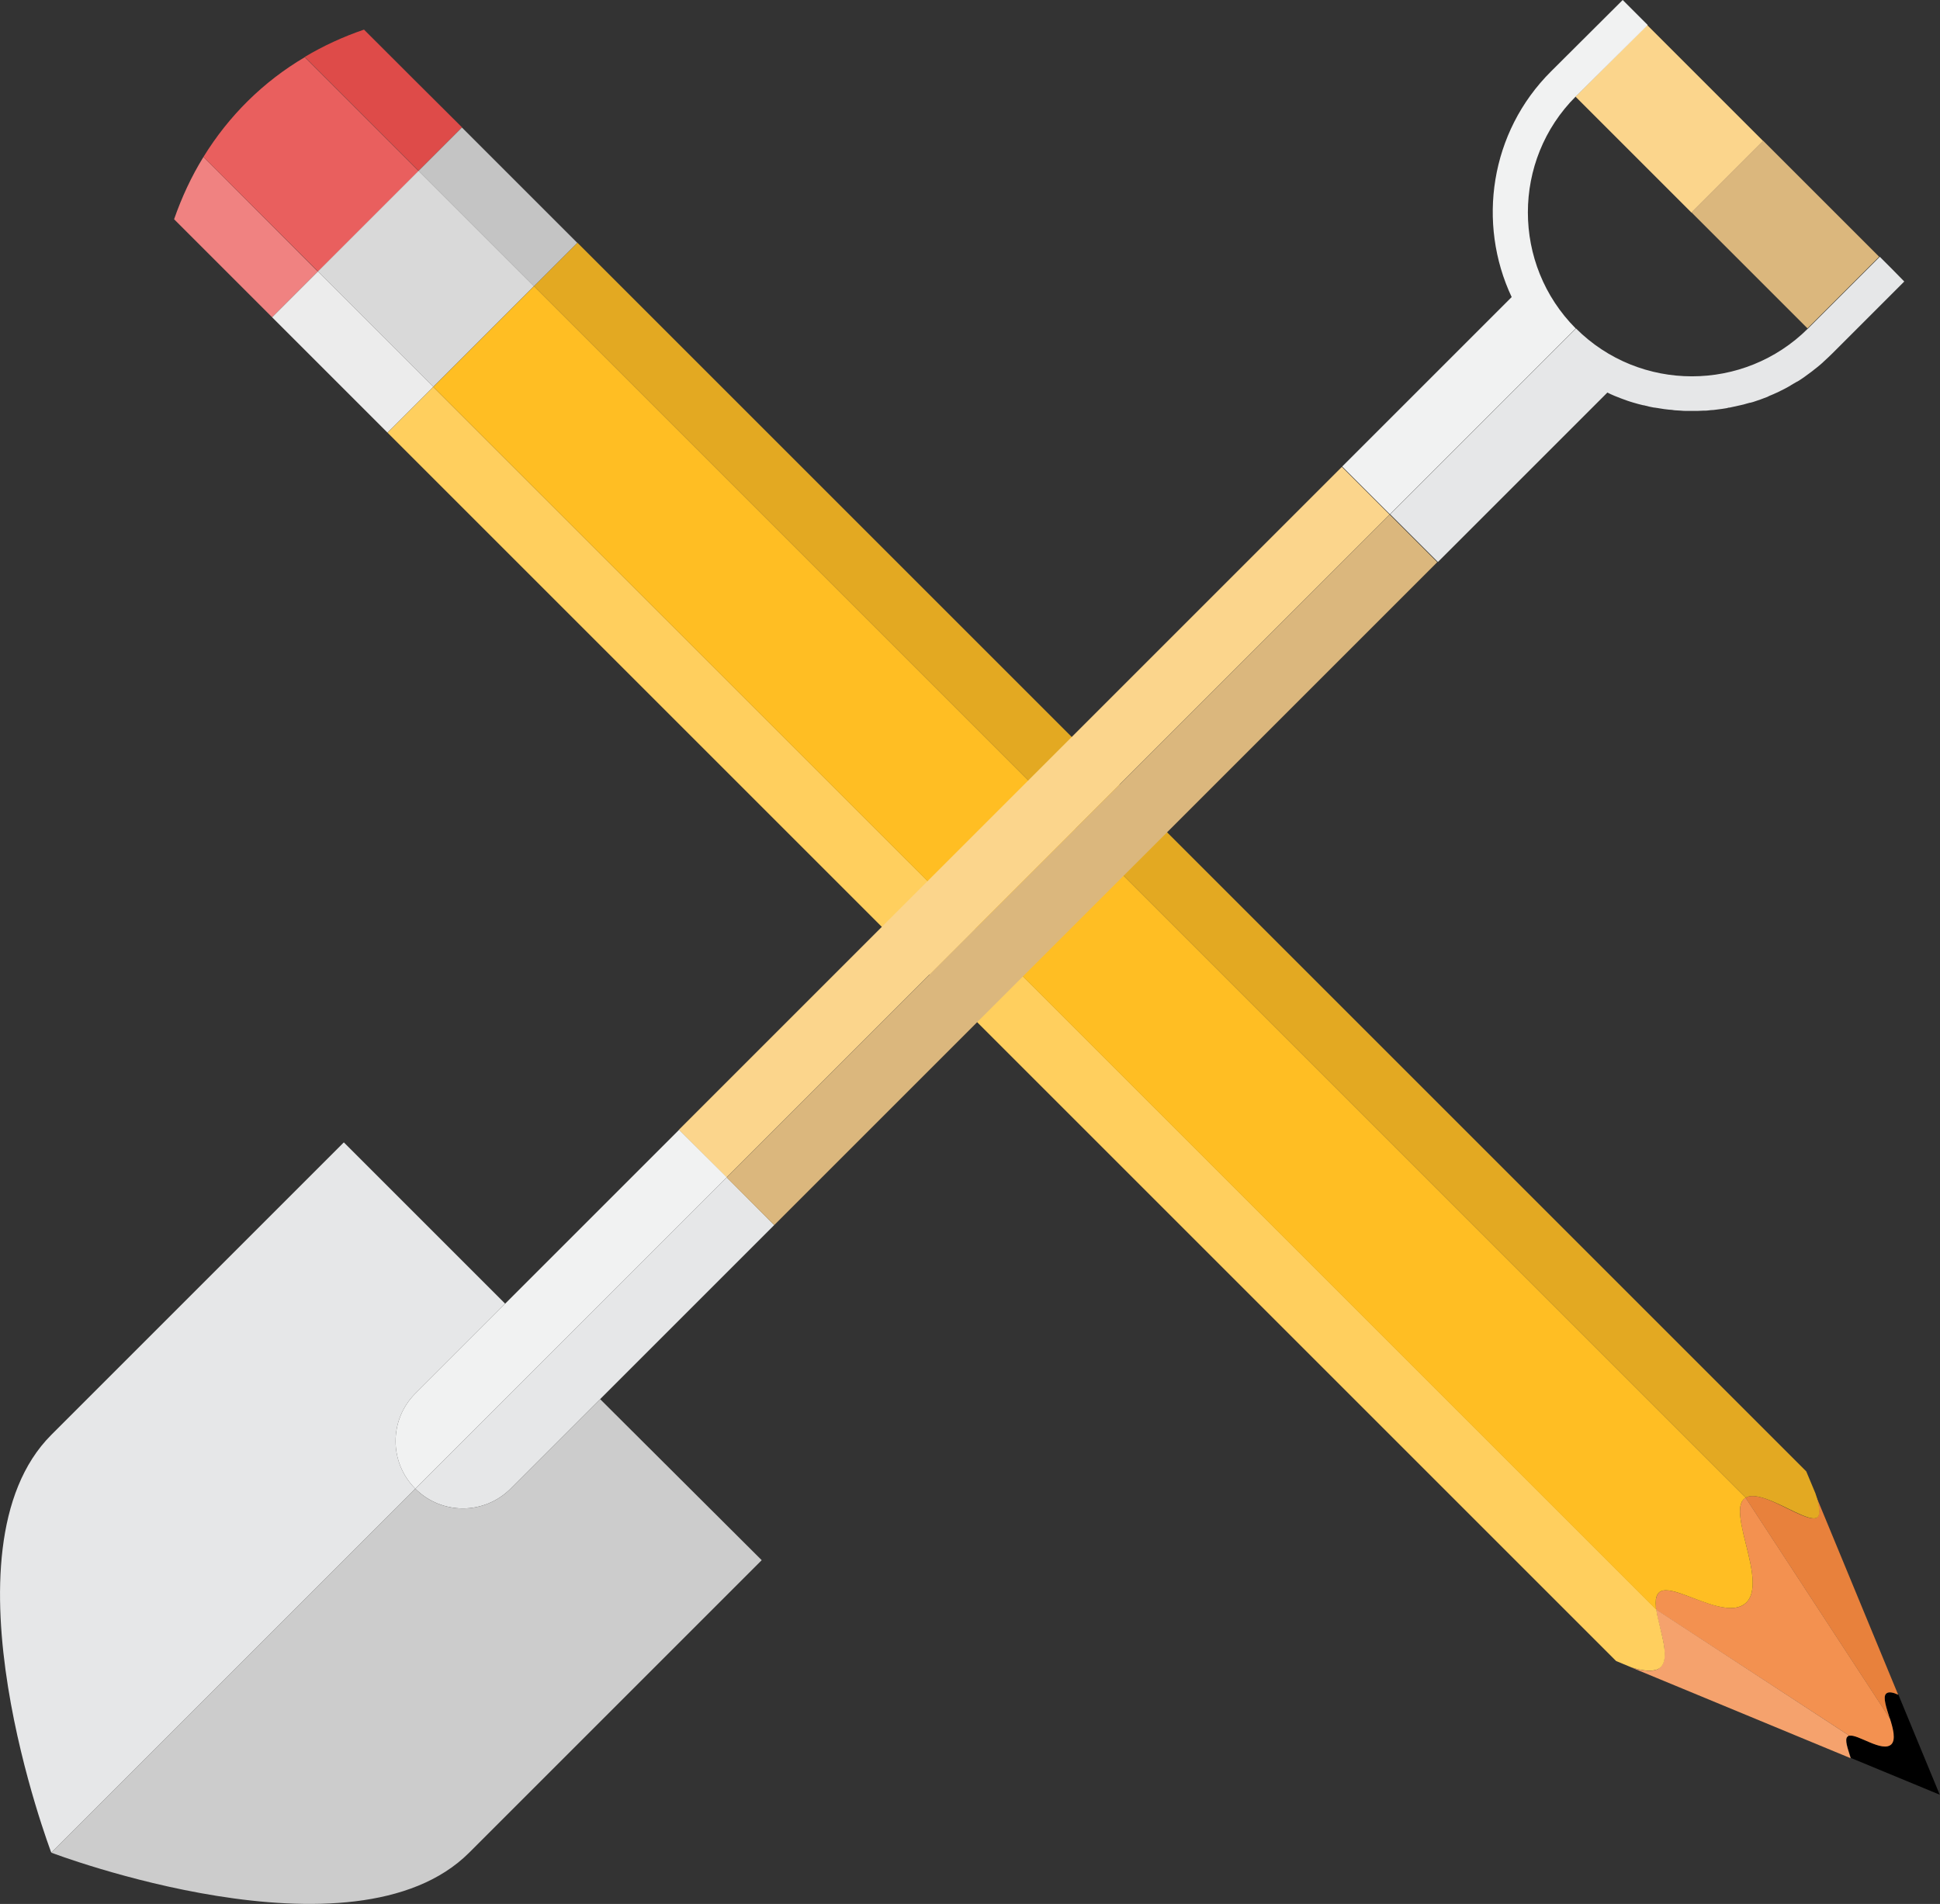 <!-- Generator: Adobe Illustrator 22.0.1, SVG Export Plug-In  -->
<svg version="1.1"
	 xmlns="http://www.w3.org/2000/svg" xmlns:xlink="http://www.w3.org/1999/xlink" xmlns:a="http://ns.adobe.com/AdobeSVGViewerExtensions/3.0/"
	 x="0px" y="0px" width="760px" height="746px" viewBox="0 0 760 746" style="enable-background:new 0 0 760 746;"
	 xml:space="preserve">
<rect x="0" y="0" width="760" height="746" fill="#333333" stroke="none"/>
<style type="text/css">
	.st0{fill:#E8813C;}
	.st1{fill:#F39150;}
	.st2{fill:#F5A26D;}
	.st3{fill:#FFCF5E;}
	.st4{fill:#FFBE23;}
	.st5{fill:#E3A922;}
	.st6{fill:#F08281;}
	.st7{fill:#DE4B49;}
	.st8{fill:#E95F5E;}
	.st9{fill:#C4C4C4;}
	.st10{fill:#ECECEC;}
	.st11{fill:#D9D9D9;}
	.st12{fill:#FBD58C;}
	.st13{fill:#E6E7E8;}
	.st14{fill:#F1F2F2;}
	.st15{fill:#CCCCCC;}
	.st16{fill:#DBB77D;}
</style>
<defs>
</defs>
<g>
	<g>
		<g>
			<path d="M738.9,663.6c-1.4,1.4,0.1,5.5,1.4,9.7c1.2,4,2.3,8.2,0.6,10c-3.4,3.6-13.3-4-16.5-3.3c-0.2,0.1-0.4,0.1-0.5,0.3
				c-1.4,1.2,0.1,5,1.2,8.5l34.8,14.4L743.7,664C741.7,663.1,739.9,662.7,738.9,663.6z"/>
			<path class="st0" d="M712,594.4c-2.1,2.1-9.7-2.5-16.7-5.7c-4.5-2-8.8-3.4-11.5-1.9l56.5,86.5c-1.3-4.2-2.8-8.4-1.4-9.7
				c0.9-0.9,2.7-0.5,4.7,0.4l-32.6-78.9C712.6,589.6,713.2,593.2,712,594.4z"/>
			<path class="st1" d="M683,587.5c-0.2,0.2-0.4,0.5-0.6,0.8l-0.1,0.3c-1.3,2.6-0.5,7.2,0.7,12.5c2.3,9.7,6.1,21.5,1.3,26.6
				c-5.2,5.5-16.4,0-24.9-3c-4.2-1.5-7.7-2.3-9.4-0.8c-0.7,0.6-1.1,1.6-1.3,2.7c-0.1,0.9-0.1,1.9,0,3c0,0.4,0.1,0.7,0.1,1.1
				l75.7,49.4c3.2-0.8,13.1,6.8,16.5,3.3c1.7-1.8,0.7-6-0.6-10l-56.5-86.5C683.5,587,683.2,587.2,683,587.5z"/>
			<path class="st2" d="M724.2,679.9L724.2,679.9l-75.4-49.3c0.2,1.2,0.4,2.5,0.7,3.8c1.7,7.2,4.5,15.7,0.8,19
				c-2.1,1.9-6.7,1.4-11.3-0.1l86,35.6c-1-3.5-2.6-7.4-1.2-8.5c0.1-0.1,0.3-0.2,0.5-0.3L724.2,679.9z"/>
			<path class="st3" d="M151.8,169.5l481.3,481.3l6,2.5c4.6,1.5,9.2,1.9,11.3,0.1c3.7-3.2,0.8-11.7-0.8-19c-0.3-1.3-0.6-2.6-0.7-3.8
				L169.7,151.6L151.8,169.5z"/>
			<path class="st4" d="M207.7,113.6l-37.5,37.5l-0.5,0.5l479.1,479.1c-0.1-0.4-0.1-0.7-0.1-1.1c-0.1-1.1-0.1-2.1,0-3
				c0.2-1.2,0.6-2.1,1.3-2.7c1.7-1.5,5.3-0.7,9.4,0.8c8.4,3,19.6,8.5,24.9,3c4.8-5.1,1-16.9-1.3-26.6c-1.2-5.3-2-9.9-0.7-12.5
				l0.1-0.3c0.2-0.3,0.4-0.5,0.6-0.8c0.3-0.3,0.6-0.5,0.9-0.7L209.2,112.1L207.7,113.6z"/>
			<path class="st5" d="M209.2,112.1l474.7,474.7c2.6-1.5,6.9-0.1,11.5,1.9c7,3.1,14.6,7.8,16.7,5.7c1.2-1.2,0.6-4.8-0.9-9.3
				l-3.6-8.6L226.2,95.1L209.2,112.1z"/>
		</g>
		<g>
			<path class="st6" d="M68.2,85.9c10.3,10.3,28,28,38.4,38.4c6-6,12-12,17.9-17.9L79.7,61.5C75,69.1,71.2,77.3,68.2,85.9z"/>
			<path class="st7" d="M142.6,11.6c-8.2,2.8-16,6.4-23.2,10.7L164,66.9c5.7-5.7,11.3-11.3,17-17C170.6,39.6,152.9,21.9,142.6,11.6z
				"/>
			<path class="st8" d="M79.7,61.5l44.9,44.9c13.1-13.1,26.3-26.3,39.4-39.4l-44.6-44.6C103.1,32,89.6,45.4,79.7,61.5z"/>
		</g>
	</g>
	<g>
		
			<rect x="183.1" y="49.1" transform="matrix(0.707 -0.707 0.707 0.707 -0.165 161.671)" class="st9" width="24" height="63.9"/>
		
			<rect x="125.5" y="106" transform="matrix(0.707 -0.707 0.707 0.707 -57.068 138.101)" class="st10" width="25.4" height="63.9"/>
		
			<rect x="139" y="77.3" transform="matrix(0.707 -0.707 0.707 0.707 -28.38 149.984)" class="st11" width="55.8" height="63.9"/>
	</g>
</g>
<g>
	<g>
		<g>
			<g>
				
					<rect x="221.5" y="308.9" transform="matrix(0.707 -0.707 0.707 0.707 -109.075 380.899)" class="st12" width="367.4" height="26.4"/>
				<g>
					<path class="st13" d="M162.7,546c-10.3,10.3-10.3,27,0,37.3L20.1,725.9c0,0-45.2-118.5,0-163.7l114.6-114.6l63.2,63.2
						L162.7,546z"/>
					<g>
						<path class="st14" d="M284.7,461.3l-68.2,68.2l-32.3,32.3l-21.5,21.5c-10.3-10.3-10.3-27,0-37.3L266,442.7L284.7,461.3z"/>
					</g>
				</g>
				<g>
					<path class="st13" d="M746,110.3l-28.1,28.1c-1.2,1.2-2.4,2.3-3.6,3.4c-0.1,0.1-0.2,0.2-0.3,0.3c-0.3,0.2-0.5,0.5-0.8,0.7
						c-0.4,0.3-0.8,0.7-1.2,1c-1.6,1.3-3.3,2.6-5,3.8c-0.4,0.3-0.9,0.6-1.3,0.9c-0.6,0.4-1.3,0.9-2,1.2c-0.4,0.2-0.8,0.5-1.2,0.7
						c-0.5,0.3-0.9,0.5-1.3,0.8c-0.3,0.2-0.6,0.3-0.9,0.5c-0.4,0.2-0.9,0.5-1.3,0.7c-0.5,0.3-1,0.5-1.4,0.7c-0.7,0.4-1.4,0.7-2.1,1
						c-0.5,0.2-1,0.5-1.6,0.7c-0.5,0.2-1,0.4-1.5,0.7c-1.8,0.7-3.7,1.4-5.6,2c-0.4,0.1-0.7,0.2-1.1,0.3c-0.1,0-0.1,0-0.2,0
						c-0.4,0.1-0.7,0.2-1.1,0.3c-0.9,0.3-1.8,0.5-2.7,0.7c-1.4,0.3-2.8,0.6-4.1,0.9c-0.1,0-0.1,0-0.2,0c-0.3,0-0.5,0.1-0.8,0.2
						c-0.6,0.1-1.3,0.2-1.9,0.3c-0.8,0.1-1.5,0.2-2.3,0.3c-0.7,0.1-1.5,0.2-2.2,0.2c-0.3,0-0.5,0.1-0.8,0.1
						c-0.6,0.1-1.2,0.1-1.8,0.1c-0.1,0-0.2,0-0.2,0c-0.8,0-1.5,0.1-2.3,0.1c-0.8,0-1.6,0-2.4,0c-0.7,0-1.4,0-2.1,0
						c-0.7,0-1.4,0-2.1-0.1c-0.6,0-1.1-0.1-1.7-0.1c0,0-0.1,0-0.1,0c-0.5,0-1.1-0.1-1.7-0.2c-0.4,0-0.9-0.1-1.3-0.1
						c-0.6-0.1-1.1-0.1-1.7-0.2c-0.7-0.1-1.3-0.2-1.9-0.3c-0.2,0-0.4-0.1-0.6-0.1c-0.5-0.1-0.9-0.1-1.3-0.2c0,0-0.1,0-0.1,0
						c0,0,0,0-0.1,0c-0.7-0.1-1.4-0.3-2-0.4c-0.7-0.2-1.3-0.3-2-0.5c-0.1,0-0.1,0-0.2,0c-0.7-0.2-1.3-0.3-2-0.5
						c-0.7-0.2-1.4-0.4-2.1-0.6c-0.8-0.2-1.5-0.5-2.2-0.7c-1.7-0.6-3.3-1.2-5-1.9c-0.5-0.2-1.1-0.5-1.6-0.7
						c-0.4-0.2-0.8-0.4-1.2-0.6l0,0l-66.4,66.4l-18.7-18.7l72.8-72.8c25,25,65.8,25,90.9,0l28.1-28.1l5,5L746,110.3z"/>
					
						<rect x="634.2" y="14.4" transform="matrix(0.707 -0.707 0.707 0.707 158.623 476.041)" class="st12" width="39.7" height="64.3"/>
					<polygon class="st12" points="736.3,100.6 736.3,100.6 690.9,55.2 					"/>
					<g>
						<path class="st14" d="M617.3,37.8c-25,25-25,65.8,0,90.9l-72.8,72.8l-18.7-18.7l66.4-66.4c-13.6-28.9-8.5-64.6,15.4-88.4
							L635.7,0l4.8,4.8l5,5L617.3,37.8z"/>
						<path class="st14" d="M630.7,154.4c-0.4-0.2-0.8-0.4-1.2-0.6l0,0C629.9,154,630.3,154.2,630.7,154.4z"/>
						<path class="st14" d="M637.3,157c-2.2-0.8-4.4-1.6-6.6-2.6C632.9,155.4,635.1,156.2,637.3,157z"/>
					</g>
				</g>
			</g>
			<path class="st13" d="M303.3,480l-68.2,68.2h0l-32.3,32.3l-2.8,2.8c-10.3,10.3-27,10.3-37.3,0l21.5-21.5l32.3-32.3l68.2-68.2
				L303.3,480z"/>
			<path class="st15" d="M298.4,611.3L183.8,725.9c-45.2,45.2-163.7,0-163.7,0l142.6-142.6c10.3,10.3,27,10.3,37.3,0l2.8-2.8
				l32.3-32.3L298.4,611.3z"/>
			<polygon class="st13" points="298.4,611.3 235.2,548.2 235.2,548.2 			"/>
			
				<rect x="240.2" y="327.6" transform="matrix(0.707 -0.707 0.707 0.707 -116.804 399.559)" class="st16" width="367.4" height="26.4"/>
			
				<rect x="679.7" y="59.8" transform="matrix(0.707 -0.707 0.707 0.707 139.801 521.465)" class="st16" width="39.7" height="64.3"/>
		</g>
	</g>
</g>
</svg>
